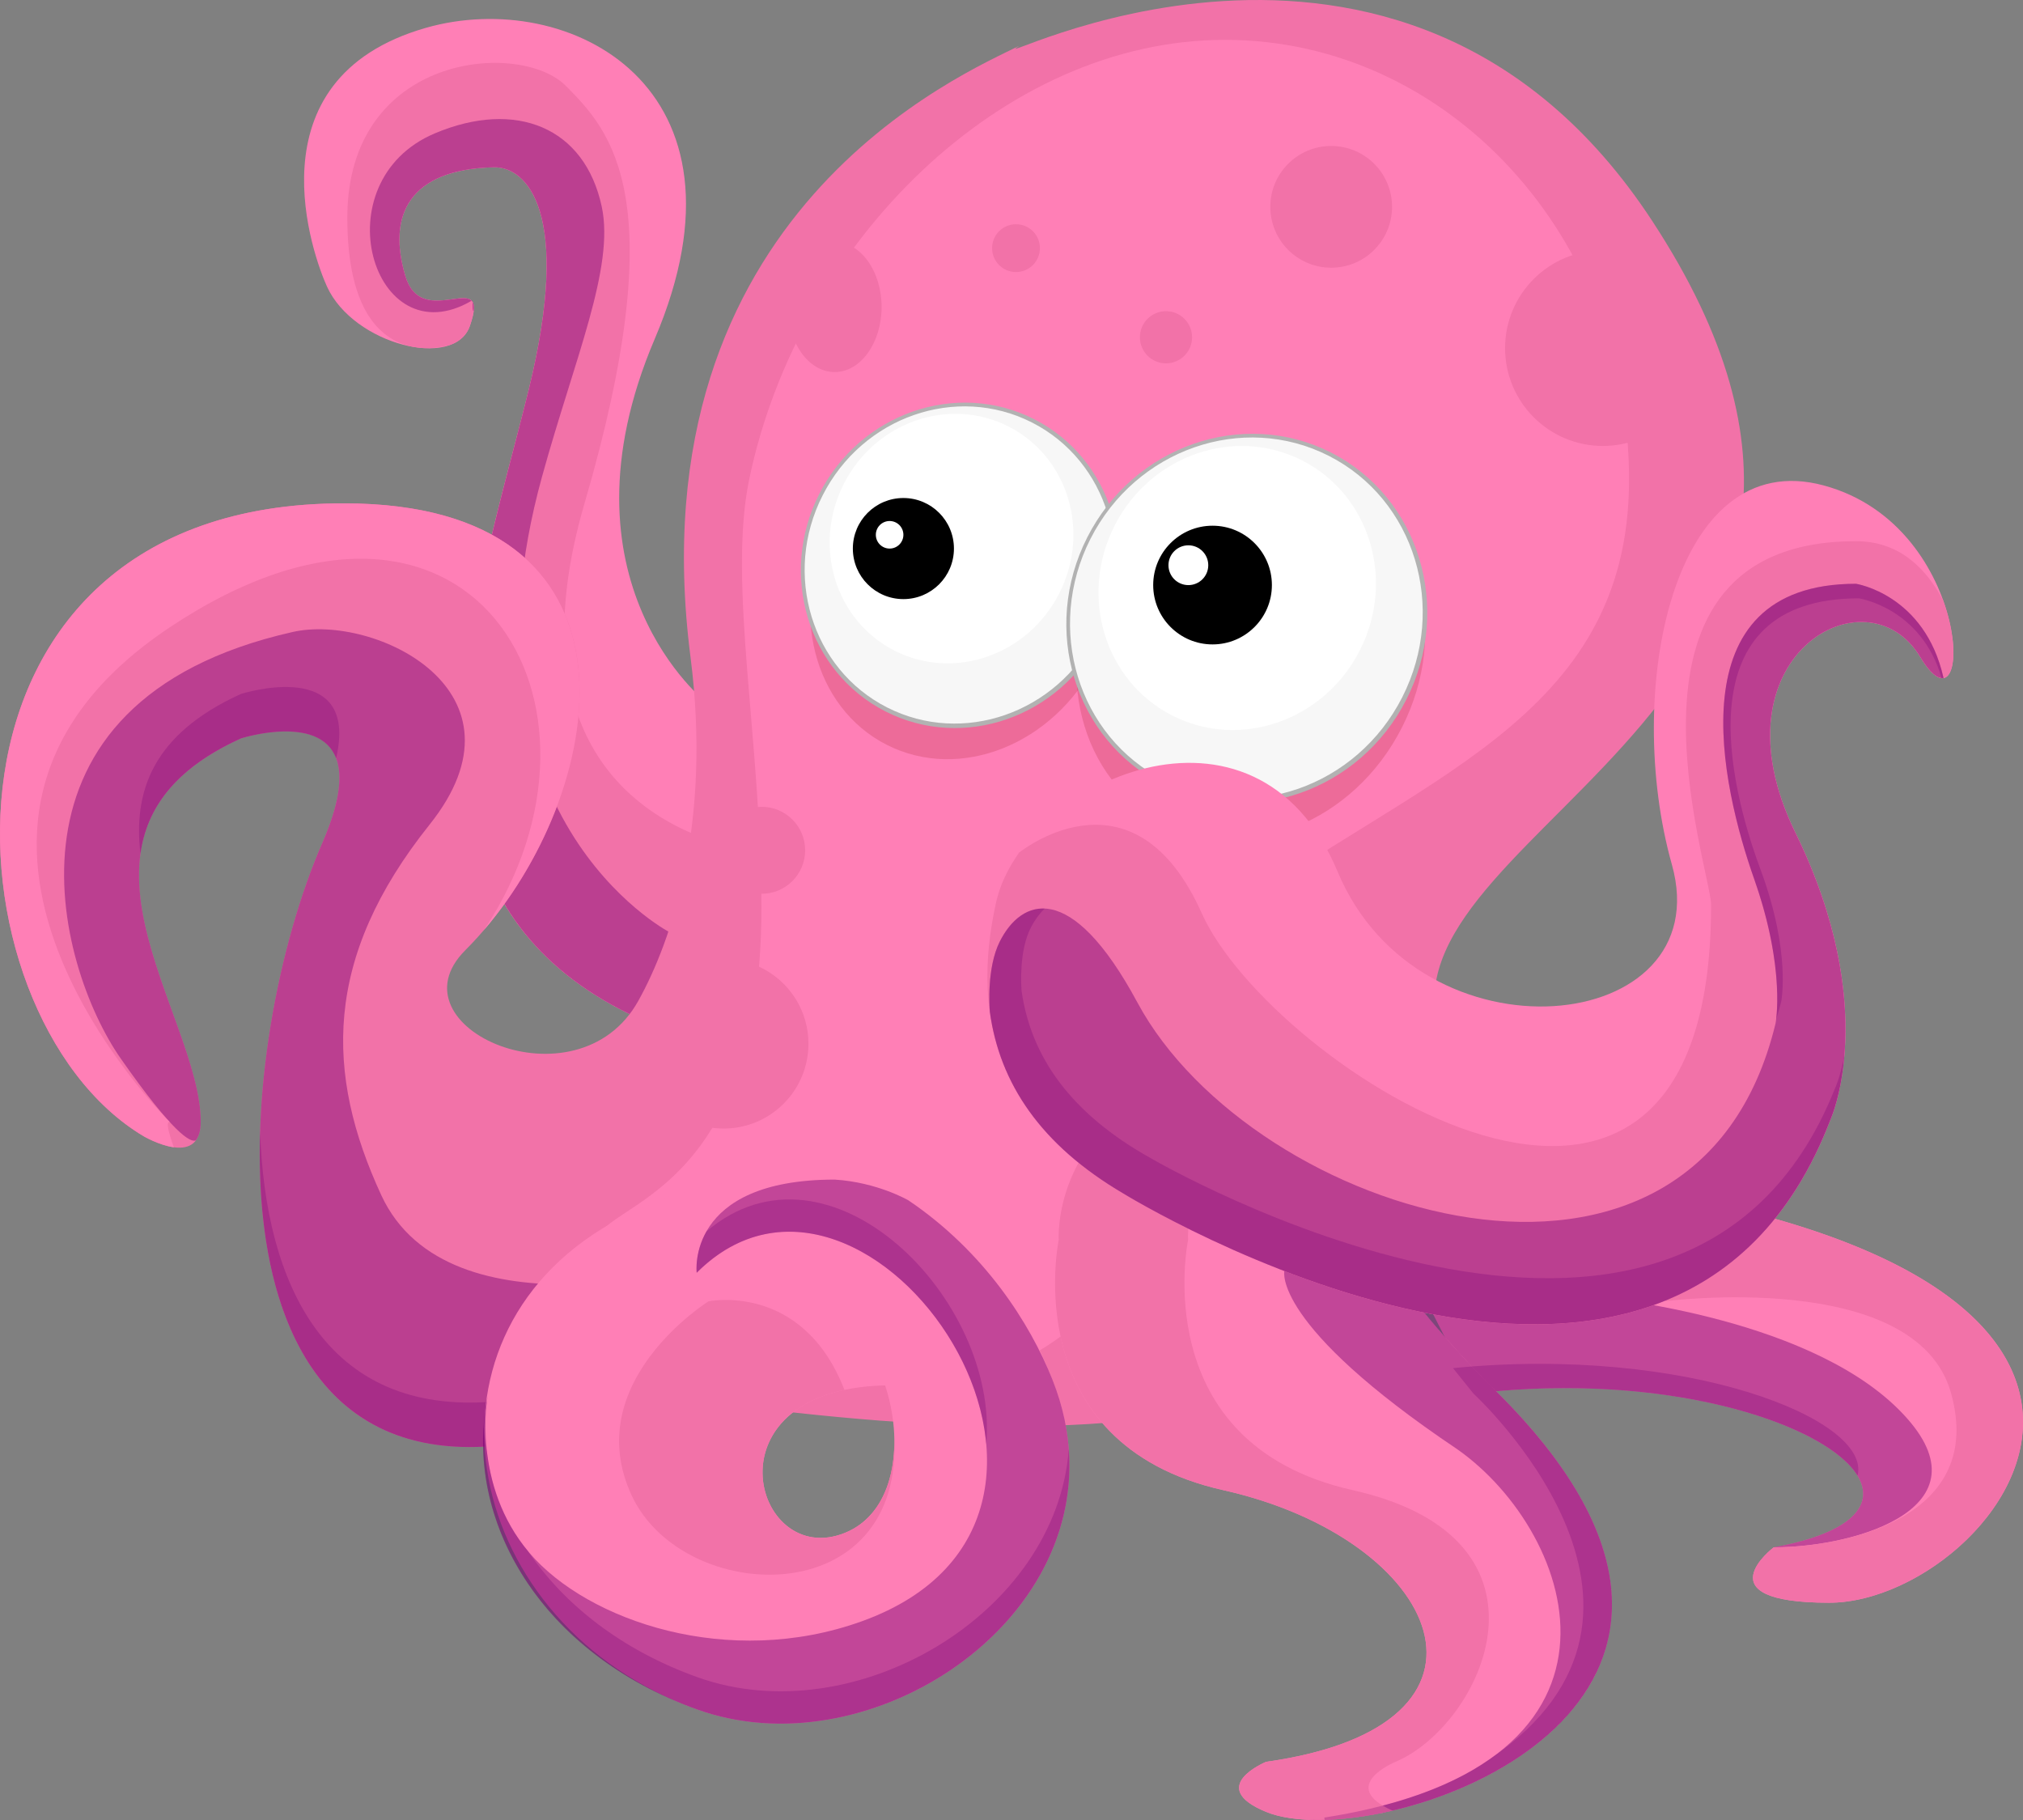<svg id="&#x56FE;&#x5C42;_2" enable-background="new 0 0 250.194 225.072" height="225.072" viewBox="0 0 250.194 225.072" width="250.194" xmlns="http://www.w3.org/2000/svg"><rect x="0" y="0" width="250.194" height="225.072" fill="#808080" stroke="none"/><path d="m87.444 86.944s-19.29-14.971-6.467-45.037c13.313-31.216-10.657-43.506-28.296-38.466-22.167 6.333-13.794 28.63-12.224 32.036 3.289 7.134 15.749 10.287 17.648 4.844 2.653-7.596-5.874.824-7.972-6.175-2.248-7.495.427-13.227 10.948-13.46 4.095-.09 9.67 5.622 4.332 27.414-6.315 25.778-19.795 62.501 13.518 77.817.001-.002 10.559-3.662 8.513-38.973z" fill="#ff7fb6"/><g><g><path d="m72.288 62.261c11-37.667 3.333-46-2.333-51.667s-27-4-27 16.333c0 11.9 4.41 15.232 8.068 15.954.449.079.89.133 1.321.163 1.981.095 3.488-.45 3.488-.45 1.077-.437 1.891-1.178 2.273-2.273 2.653-7.596-5.874.824-7.972-6.175-2.248-7.495.427-13.227 10.948-13.46 4.095-.09 9.67 5.622 4.332 27.414-6.315 25.778-19.795 62.501 13.518 77.817 0 0 6.942-2.41 8.477-22.149-9.511-3.342-23.31-13.46-15.12-41.507z" fill="#f272a8"/></g></g><path d="m67.04 58.93c4.019-14.569 8.989-25.847 7.383-33.364-2.112-9.885-10.679-13.269-20.626-9.082-14.182 5.97-7.671 27.85 4.529 20.71.253-.148 0 1.226.254 1.297.527-4.225-6.559 1.951-8.446-4.346-2.248-7.495.427-13.227 10.948-13.46 4.095-.09 9.671 5.622 4.332 27.414-1.803 7.359-4.186 15.611-5.901 24.001-1.034 9.906-1.892 20.524-1.063 29.657 2.247 9.89 8.156 18.491 20.482 24.158 0 0 1.389-.491 3.061-2.786.404-1.702.668-4.221.668-7.929-.001 0-27.177-14.385-15.621-56.27z" fill="#780074" opacity=".45"/><path d="m61.085 178.823c-36.698 3.096-31.966-49.94-21.227-74.573 8.194-18.791-10.058-12.932-10.058-12.932-25.092 11.384-4.974 33.933-4.974 47.42 0 5.939-7.075 1.768-7.075 1.768-25.202-15.033-28.961-78.259 24.759-78.259 40.391 0 32.166 38.134 15.034 55.268-9.528 9.528 13.814 19.853 21.387 6.279 4.172-7.478 9.101-21.993 6.468-42.535-7.063-55.083 34.033-72.253 40.677-75.606-6.11 3.942 47.102-25.881 78.26 21.665 38.152 58.222-32.626 74.54-26.566 99.391 16.839 69.065-81.316 46.96-111.824 43.863" fill="#f272a8"/><path d="m47.153 147.801c-6.938-15.009-7.228-29.3 5.979-45.829 13.171-16.485-6.785-26.105-16.927-23.818-38.087 8.585-29.344 41.219-21.257 52.775 6.526 9.324 8.605 10.373 9.268 10.105.375-.497.61-1.229.61-2.296 0-13.487-20.118-36.036 4.974-47.42 0 0 18.252-5.859 10.059 12.932-10.74 24.633-15.471 77.669 21.227 74.573l4.86-1.619c4.126.418 6.893-5.446 13.127-4.605 4.006-12.654 9.021-16.339 9.021-16.339s-32.554 9.683-40.941-8.459z" fill="#780074" opacity=".45"/><path d="m182.229 172.34c37.14-4.421 64.401 14.049 37.14 19.012 0 0-9.065 6.854 6.853 6.854 22.329 0 60.354-49.299-58.583-54.604" fill="#ff7fb6"/><path d="m196.598 160.304s-14.28-3.998-25.225-1.468l10.856 13.504c37.14-4.421 64.401 14.049 37.14 19.012 10.392 0 27.37-5.126 15.474-17.022s-38.245-14.026-38.245-14.026z" fill="#780074" opacity=".45"/><path d="m164.322 138.958c0 13.458 21.002 33.382 21.002 33.382 39.351 39.352-15.13 57.334-28.74 51.73-7.517-3.094 0-6.19 0-6.19 32.001-4.492 21.654-27.56-5.306-33.602-25.644-5.748-20.338-30.95-20.338-30.95s-.884-13.264 14.148-19.455c15.033-6.19 19.234-.326 19.234 5.085z" fill="#ff7fb6"/><path d="m166.644 147.882c-9.191-2.507-14.422-.135-7.801 9.301 0 0-1.606 6.604 21.348 22.016 14.851 10.385 25.094 40.009-18.268 45.85h.002c18.468.706 58.713-17.395 23.399-52.708 0-.001-13.221-12.552-18.68-24.459z" fill="#780074" opacity=".45"/><ellipse cx="173.497" cy="25.77" fill="#c71870" opacity=".23" rx="14.259" ry="10.28"/><ellipse cx="131.713" cy="25.77" fill="#c71870" opacity=".16" rx="7.462" ry="5.379" transform="matrix(.965 -.262 .262 .965 -2.156 35.339)"/><ellipse cx="198.688" cy="46.992" fill="#c71870" opacity=".26" rx="10.119" ry="7.295"/><ellipse cx="160.947" cy="52.766" fill="#c71870" opacity=".2" rx="3.971" ry="2.863" transform="matrix(.965 -.261 .261 .965 -8.197 43.908)"/><path d="m201.473 59.312c0 30.035-26.969 36.978-49.981 54.384-20.384 15.417 3.124 41.477-26.99 55.47-3.455 1.605-40.38 2.104-50.249-13.993-4.181-6.82 19.916-3.22 19.916-42.912 0-20.605-4.184-40.083-1.518-52.948 6.056-29.229 31.238-54.384 58.841-54.384 27.604-.001 49.981 24.347 49.981 54.383z" fill="#ff7fb6"/><g><ellipse cx="119.114" cy="73.383" fill="#8f0000" opacity=".16" rx="18.4" ry="20.941" transform="matrix(.892 .453 -.453 .892 46.146 -45.986)"/><ellipse cx="118.674" cy="69.869" fill="#fff" rx="18.997" ry="19.766" stroke="#b2b2b2" transform="matrix(.892 .453 -.453 .892 44.509 -46.169)"/><path d="m127.624 52.246c-9.352-4.75-20.944-.713-25.887 9.02-4.943 9.732-1.368 21.475 7.985 26.226 9.354 4.751 20.946.713 25.889-9.02 4.943-9.732 1.368-21.474-7.987-26.226zm-16.985 28.224c-7.359-3.738-10.171-12.976-6.283-20.631 3.89-7.656 13.009-10.833 20.367-7.096 7.357 3.737 10.171 12.976 6.281 20.632-3.888 7.655-13.006 10.833-20.365 7.095z" fill="#f7f7f7"/></g><g><ellipse cx="154.644" cy="80.431" fill="#8f0000" opacity=".16" rx="20.946" ry="23.838" transform="matrix(.892 .453 -.453 .892 53.189 -61.311)"/><ellipse cx="154.144" cy="76.43" fill="#fff" rx="21.625" ry="22.501" stroke="#b2b2b2" transform="matrix(.892 .453 -.453 .892 51.325 -61.52)"/><path d="m164.332 56.37c-10.646-5.408-23.842-.812-29.469 10.267s-1.557 24.446 9.09 29.854c10.648 5.408 23.844.812 29.471-10.268 5.627-11.077 1.556-24.444-9.092-29.853zm-19.336 32.128c-8.377-4.255-11.578-14.771-7.152-23.485 4.428-8.716 14.809-12.333 23.186-8.078 8.375 4.254 11.578 14.771 7.15 23.486-4.426 8.715-14.807 12.332-23.184 8.077z" fill="#f7f7f7"/></g><circle cx="149.961" cy="72.353" r="7.34"/><circle cx="111.727" cy="67.839" r="6.251"/><circle cx="146.971" cy="69.898" fill="#fff" r="2.461"/><circle cx="110.023" cy="66.136" fill="#fff" r="1.704"/><path d="m172.584 217.88c10.704-4.492 21.654-27.56-5.306-33.602-25.644-5.748-20.338-30.95-20.338-30.95s-.884-13.264 14.148-19.455c.401-.165.79-.317 1.176-.466-2.528-2.546-7.697-3.438-17.176.466-15.032 6.191-14.148 19.455-14.148 19.455s-5.306 25.202 20.338 30.95c26.96 6.042 37.307 29.109 5.306 33.602 0 0-7.517 3.097 0 6.19 3.381 1.392 9.282 1.327 15.642-.157-6.895-3.04.358-6.033.358-6.033z" fill="#f272a8"/><path d="m208.366 148.068c-5.94 5.675-8.079 11.102-2.68 12.876 0 0 31.264-4.175 35.602 11.316s-13.171 19.091-21.919 19.091c0 0-9.065 6.854 6.853 6.854 19.247 0 50.15-36.628-17.856-50.137z" fill="#f272a8"/><path d="m138.898 147.579s68.09 42.004 87.545-9.285c0 0 6.189-13.705-4.422-35.37-10.61-21.665 8.843-32.719 15.475-21.665 6.633 11.054 6.854-16.138-11.938-21.223-18.791-5.085-24.762 25.645-18.791 46.868s-31.169 25.201-41.339.883c-10.171-24.317-38.908-11.054-42.225 3.759-3.316 14.812.66 27.188 15.695 36.033z" fill="#ff7fb6"/><path d="m240.32 74.248c-2.318-4.358-5.746-7.32-10.782-7.32-32.083 0-17.917 40.593-17.917 45 0 55.5-54.5 20-63 1-8.241-18.422-21.768-8.129-22.583-7.486-1.368 1.936-2.364 4.001-2.834 6.103-3.316 14.813.66 27.189 15.695 36.034 0 0 68.09 42.004 87.545-9.285 0 0 6.189-13.705-4.422-35.37-10.61-21.665 8.843-32.719 15.475-21.665 3.747 6.246 5.445.278 2.823-7.011z" fill="#f272a8"/><path d="m41.567 93.789c2.971-12.695-11.767-7.971-11.767-7.971-11.036 5.007-13.325 12.174-12.428 19.779.758-5.496 4.103-10.502 12.428-14.279 0 0 9.669-3.097 11.767 2.471zm41.515 63.658c-1.306 2.397-2.71 5.546-4.01 9.651-6.234-.841-9.001 5.023-13.127 4.605l-4.86 1.619c-20.791 1.754-28.281-14.509-28.918-33.415-.678 21.121 6.133 40.837 28.918 38.915l4.86-1.619c4.126.418 6.893-5.446 13.127-4.605 4.006-12.654 9.021-16.339 9.021-16.339s-1.952.579-5.011 1.188z" fill="#780074" opacity=".28"/><path d="m226.443 138.294s6.189-13.705-4.422-35.37c-10.61-21.665 8.843-32.719 15.475-21.665 1.188 1.982 2.167 2.719 2.871 2.589-2.312-10.351-10.829-11.654-10.829-11.654-22.55 0-16.581 25.203-12.602 36.478 3.979 11.274 2.652 17.906 2.652 17.906-9.899 41.017-64.676 23.875-78.922-2.606-8.278-15.39-14.396-12.8-17.034-7.503-1.583 3.178-1.272 7.97-1.216 8.646 1.215 8.878 6.311 16.481 16.481 22.464.001 0 68.091 42.004 87.546-9.285z" fill="#780074" opacity=".45"/><path d="m20.975 138.738s-36.98-36.477 0-61.144 57.457 9.495 38.885 37.416c0 0 0 .001-.001.001 15.475-18.074 21.177-52.764-17.348-52.764-53.72 0-49.961 63.226-24.759 78.259 0 0 1.914 1.126 3.75 1.374-.71-1.963-.972-3.142-.527-3.142z" fill="#ff7fb6"/><path d="m102.707 146.315s-12.622-3.264-27.087 4.949c-25.594 14.531-18.493 49.747 10.678 60.165 23.118 8.255 54.417-14.318 43.854-40.832-2.766-6.943-8.403-18.031-17.808-21.156 0 0-14.586-7.292-26.046 4.168 0 0-5.209 5.729 9.376 5.729s20.316 25.525 8.856 30.213c-11.46 4.689-17.712-18.231 5.729-18.231" fill="#ff7fb6"/><path d="m103.238 145.878c5.273.327 9.106 2.563 9.106 2.563 9.405 6.348 15.042 15.213 17.808 22.156 10.563 26.514-20.736 49.087-43.854 40.832-19.279-6.884-29.082-23.325-25.999-38.723 0 .015-2.02 10.923 5.189 19.348 7.215 8.432 24.669 14.377 41.125 8.436 35.936-12.976.767-64.309-20.45-43.091 0 0-1.408-11.521 17.075-11.521z" fill="#780074" opacity=".45"/><g fill="#f272a8"><path d="m87.621 160.934s-16 10-9.5 24c6.351 13.678 33.84 14.684 32.462-7.534.241 5.383-1.607 10.339-6.053 12.157-10.388 4.25-16.496-14.184-.091-17.671-5.203-13.383-16.818-10.952-16.818-10.952zm22.833 14.869-.002-.002c.003.023.005.047.008.07-.003-.023-.003-.045-.006-.068z"/><circle cx="164.634" cy="25.579" r="7.527"/><circle cx="125.653" cy="30.687" r="2.957"/><circle cx="144.203" cy="41.709" r="3.226"/><circle cx="198.238" cy="43.053" r="12.097"/><circle cx="89.499" cy="129.079" r="10.485"/><circle cx="94.2" cy="105.153" r="5.377"/><ellipse cx="103.228" cy="37.966" rx="5.802" ry="8.044"/></g><g opacity=".28"><g><path d="m229.538 72.194c-22.55 0-16.581 25.203-12.602 36.478 3.353 9.501 2.939 15.687 2.726 17.403.221-.698.432-1.41.619-2.149 0 0 1.282-6.089-2.563-16.439-3.848-10.352-9.617-33.49 12.181-33.49 0 0 7.712 1.147 10.226 9.859.084.007.165.008.242-.006-2.311-10.352-10.829-11.656-10.829-11.656zm-87.256 71.013c-9.832-5.492-14.758-12.474-15.932-20.624-.055-.621-.354-5.021 1.175-7.938.455-.867 1.019-1.653 1.681-2.283-2.484-.112-4.384 1.719-5.573 4.107-1.583 3.178-1.272 7.97-1.216 8.646 1.215 8.878 6.311 16.481 16.481 22.464 0 0 68.09 42.004 87.545-9.285 0 0 1.236-2.75 1.655-7.721-.509 2.669-1.191 4.109-1.191 4.109-18.805 47.089-84.625 8.525-84.625 8.525z" fill="#780074"/></g></g><g opacity=".28"><g><path d="m60.299 172.707c-.082.408-.149.817-.213 1.227.008.13.017.264.027.396.076-1.018.186-1.619.186-1.623zm61.674 5.926c1.626-17.991-19.488-39.26-34.608-26.337-1.498 2.646-1.202 5.104-1.202 5.104 14.089-14.091 34.324 3.814 35.81 21.233zm10.212.57c-1.522 20.481-26.561 35.128-45.888 28.227-9.392-3.354-16.527-8.979-21.026-15.643-3.28-3.961-4.573-8.43-5.021-12.049-.208-1.117-.354-2.242-.433-3.371-.986 14.273 8.722 28.722 26.479 35.063 20.565 7.342 47.6-9.708 45.889-32.227z" fill="#780074"/></g></g><path d="m185.027 172.053c22.576-2.025 40.968 4.297 44.703 10.445 1.786-6.95-21.134-16.145-50.029-13.304l2.528 3.146s29.15 26.749 2.082 45.16c-.197.139-.402.275-.606.411-.036.024-.071.049-.107.072-.437.288-.886.573-1.357.85-.004.002-.007.005-.011.007-4.464 2.62-10.504 4.697-18.457 5.938.021.092.037.183.072.277 19.151-.529 55.614-18.58 21.479-52.715 0 0-.115-.111-.297-.287z" fill="#780074" opacity=".28"/></svg>